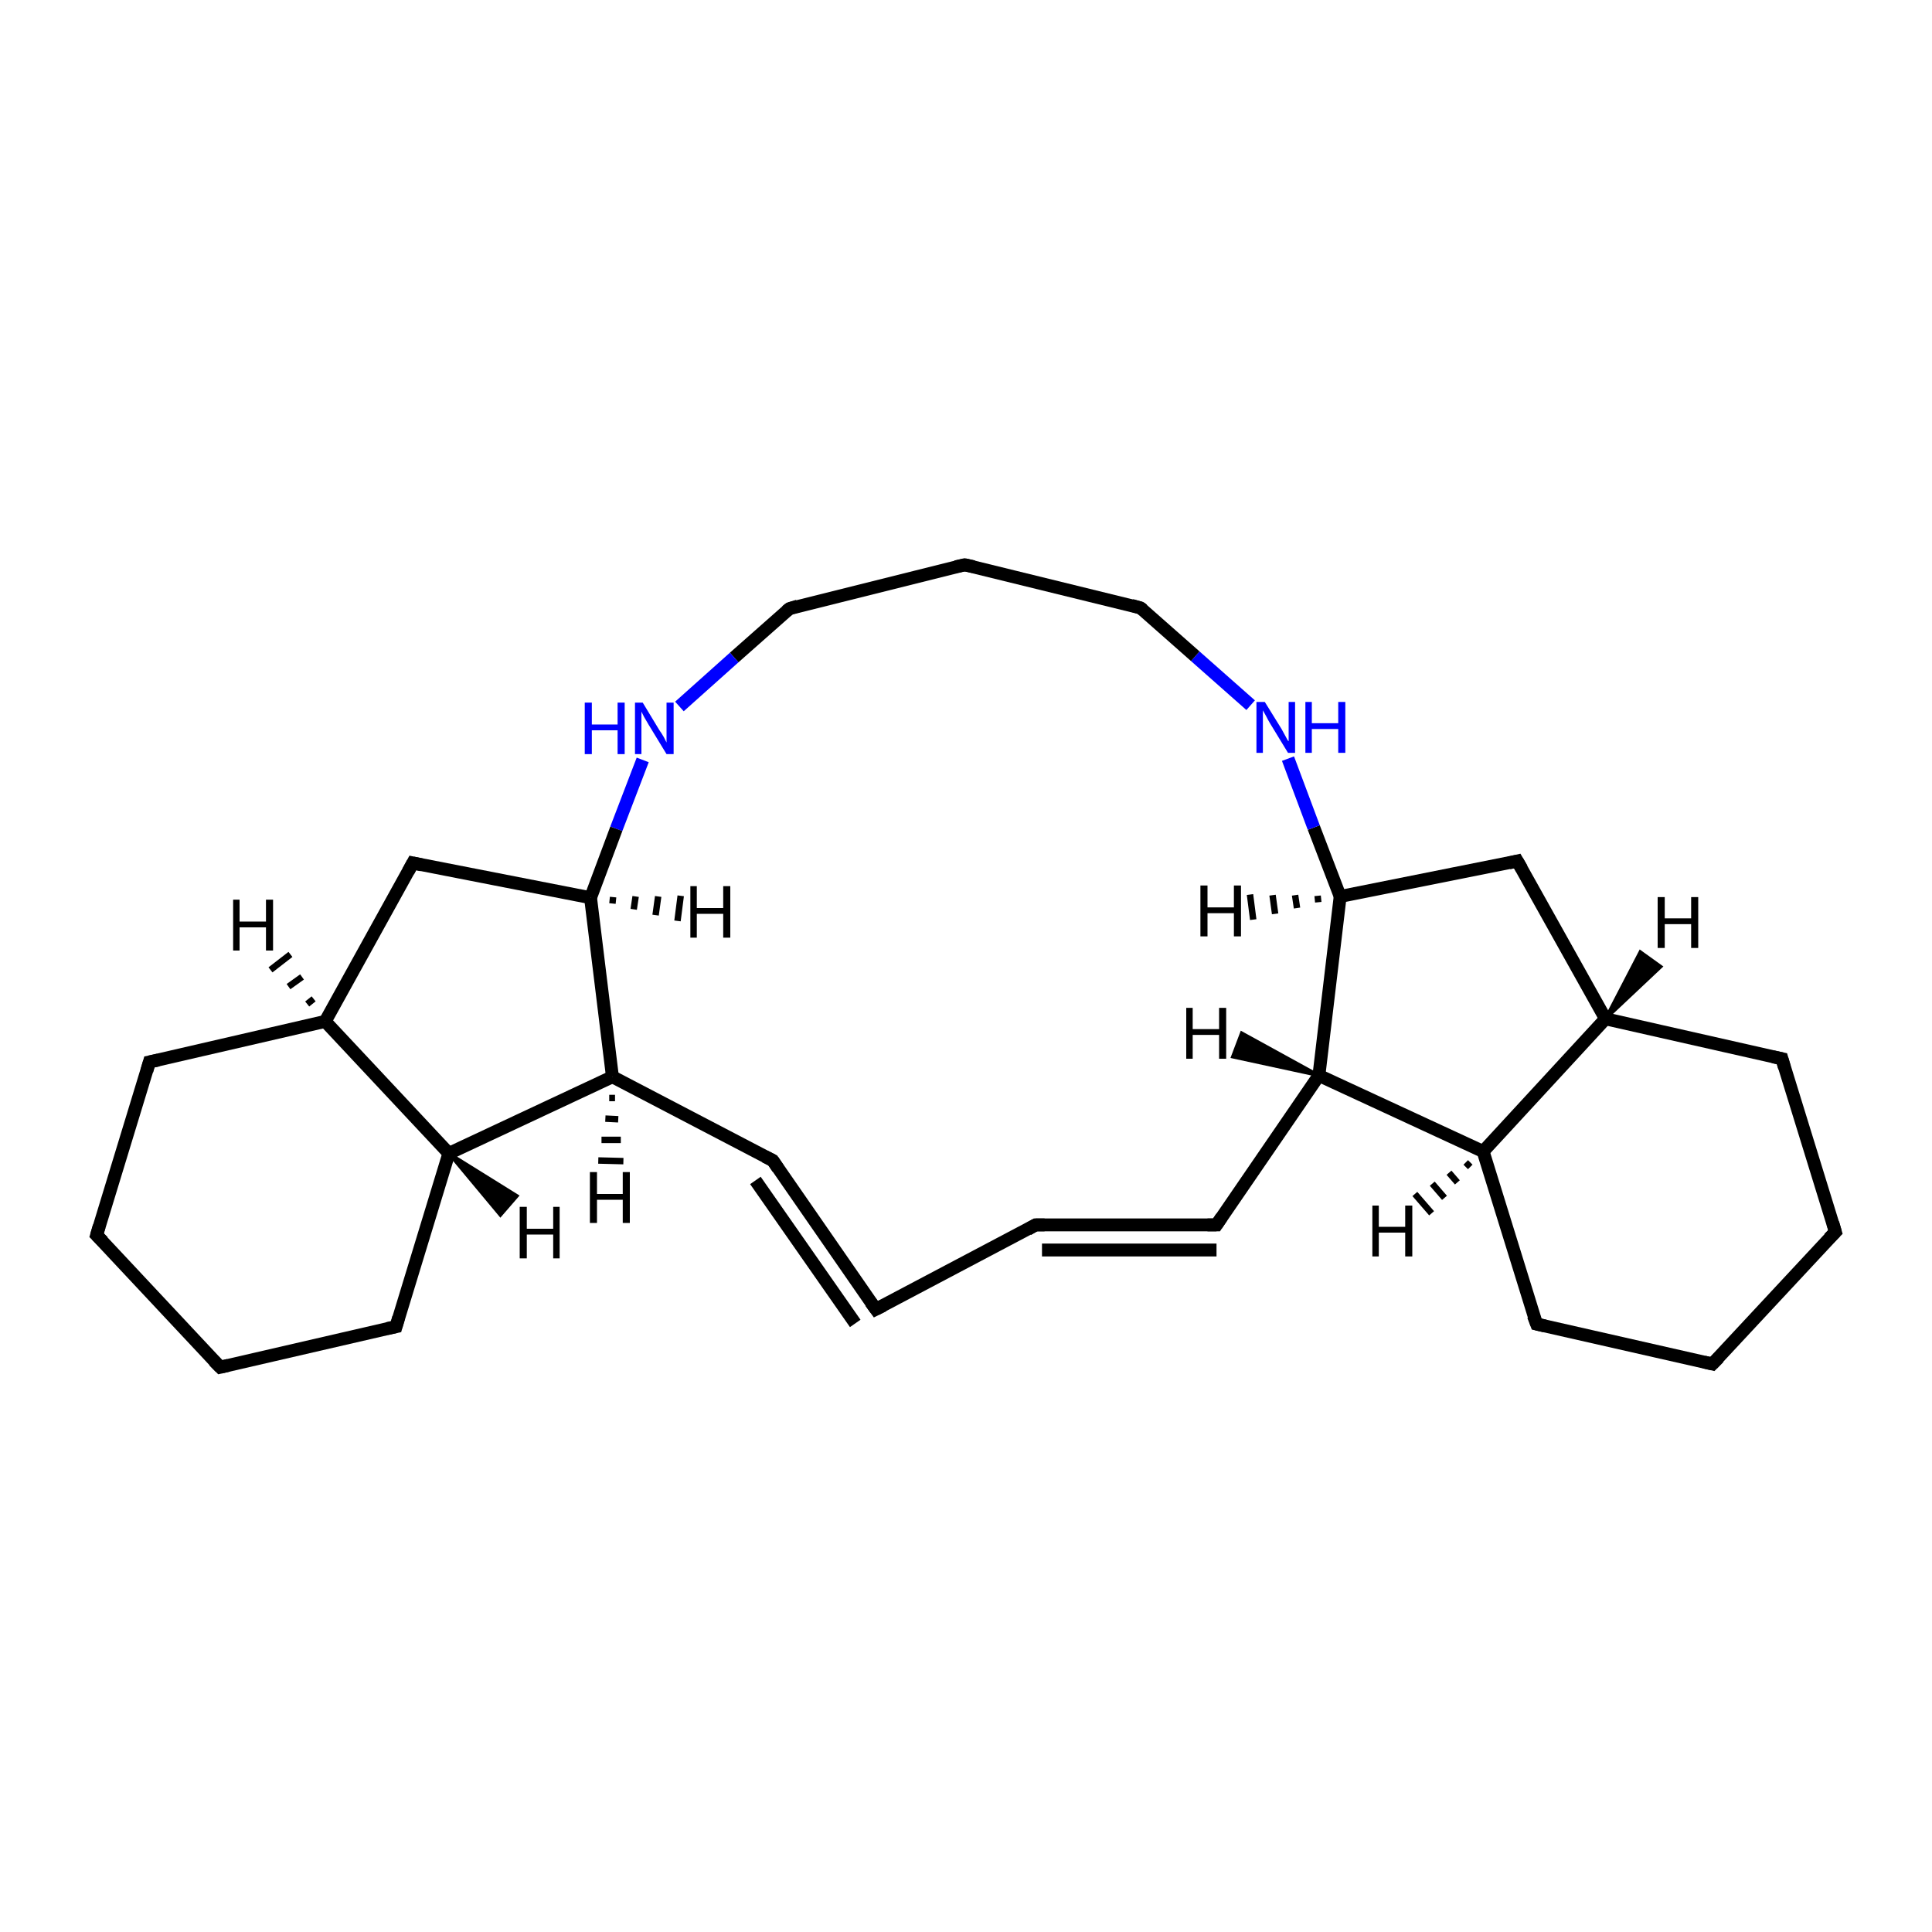 <?xml version='1.0' encoding='iso-8859-1'?>
<svg version='1.1' baseProfile='full'
              xmlns='http://www.w3.org/2000/svg'
                      xmlns:rdkit='http://www.rdkit.org/xml'
                      xmlns:xlink='http://www.w3.org/1999/xlink'
                  xml:space='preserve'
width='300px' height='300px' viewBox='0 0 300 300'>
<!-- END OF HEADER -->
<rect style='opacity:1.0;fill:#FFFFFF;stroke:none' width='300.0' height='300.0' x='0.0' y='0.0'> </rect>
<path class='bond-0 atom-0 atom-1' d='M 160.8,190.2 L 188.9,190.2' style='fill:none;fill-rule:evenodd;stroke:#000000;stroke-width:2.0px;stroke-linecap:butt;stroke-linejoin:miter;stroke-opacity:1' />
<path class='bond-0 atom-0 atom-1' d='M 161.8,194.1 L 188.9,194.1' style='fill:none;fill-rule:evenodd;stroke:#000000;stroke-width:2.0px;stroke-linecap:butt;stroke-linejoin:miter;stroke-opacity:1' />
<path class='bond-1 atom-1 atom-2' d='M 188.9,190.2 L 204.8,167.0' style='fill:none;fill-rule:evenodd;stroke:#000000;stroke-width:2.0px;stroke-linecap:butt;stroke-linejoin:miter;stroke-opacity:1' />
<path class='bond-2 atom-2 atom-3' d='M 204.8,167.0 L 230.3,178.8' style='fill:none;fill-rule:evenodd;stroke:#000000;stroke-width:2.0px;stroke-linecap:butt;stroke-linejoin:miter;stroke-opacity:1' />
<path class='bond-3 atom-3 atom-4' d='M 230.3,178.8 L 238.6,205.6' style='fill:none;fill-rule:evenodd;stroke:#000000;stroke-width:2.0px;stroke-linecap:butt;stroke-linejoin:miter;stroke-opacity:1' />
<path class='bond-4 atom-4 atom-5' d='M 238.6,205.6 L 265.9,211.8' style='fill:none;fill-rule:evenodd;stroke:#000000;stroke-width:2.0px;stroke-linecap:butt;stroke-linejoin:miter;stroke-opacity:1' />
<path class='bond-5 atom-5 atom-6' d='M 265.9,211.8 L 285.0,191.3' style='fill:none;fill-rule:evenodd;stroke:#000000;stroke-width:2.0px;stroke-linecap:butt;stroke-linejoin:miter;stroke-opacity:1' />
<path class='bond-6 atom-6 atom-7' d='M 285.0,191.3 L 276.7,164.4' style='fill:none;fill-rule:evenodd;stroke:#000000;stroke-width:2.0px;stroke-linecap:butt;stroke-linejoin:miter;stroke-opacity:1' />
<path class='bond-7 atom-7 atom-8' d='M 276.7,164.4 L 249.3,158.2' style='fill:none;fill-rule:evenodd;stroke:#000000;stroke-width:2.0px;stroke-linecap:butt;stroke-linejoin:miter;stroke-opacity:1' />
<path class='bond-8 atom-8 atom-9' d='M 249.3,158.2 L 235.6,133.7' style='fill:none;fill-rule:evenodd;stroke:#000000;stroke-width:2.0px;stroke-linecap:butt;stroke-linejoin:miter;stroke-opacity:1' />
<path class='bond-9 atom-9 atom-10' d='M 235.6,133.7 L 208.1,139.2' style='fill:none;fill-rule:evenodd;stroke:#000000;stroke-width:2.0px;stroke-linecap:butt;stroke-linejoin:miter;stroke-opacity:1' />
<path class='bond-10 atom-10 atom-11' d='M 208.1,139.2 L 204.0,128.5' style='fill:none;fill-rule:evenodd;stroke:#000000;stroke-width:2.0px;stroke-linecap:butt;stroke-linejoin:miter;stroke-opacity:1' />
<path class='bond-10 atom-10 atom-11' d='M 204.0,128.5 L 200.0,117.8' style='fill:none;fill-rule:evenodd;stroke:#0000FF;stroke-width:2.0px;stroke-linecap:butt;stroke-linejoin:miter;stroke-opacity:1' />
<path class='bond-11 atom-11 atom-12' d='M 194.2,109.5 L 185.6,101.9' style='fill:none;fill-rule:evenodd;stroke:#0000FF;stroke-width:2.0px;stroke-linecap:butt;stroke-linejoin:miter;stroke-opacity:1' />
<path class='bond-11 atom-11 atom-12' d='M 185.6,101.9 L 177.1,94.4' style='fill:none;fill-rule:evenodd;stroke:#000000;stroke-width:2.0px;stroke-linecap:butt;stroke-linejoin:miter;stroke-opacity:1' />
<path class='bond-12 atom-12 atom-13' d='M 177.1,94.4 L 149.8,87.7' style='fill:none;fill-rule:evenodd;stroke:#000000;stroke-width:2.0px;stroke-linecap:butt;stroke-linejoin:miter;stroke-opacity:1' />
<path class='bond-13 atom-13 atom-14' d='M 149.8,87.7 L 122.6,94.5' style='fill:none;fill-rule:evenodd;stroke:#000000;stroke-width:2.0px;stroke-linecap:butt;stroke-linejoin:miter;stroke-opacity:1' />
<path class='bond-14 atom-14 atom-15' d='M 122.6,94.5 L 114.0,102.1' style='fill:none;fill-rule:evenodd;stroke:#000000;stroke-width:2.0px;stroke-linecap:butt;stroke-linejoin:miter;stroke-opacity:1' />
<path class='bond-14 atom-14 atom-15' d='M 114.0,102.1 L 105.5,109.7' style='fill:none;fill-rule:evenodd;stroke:#0000FF;stroke-width:2.0px;stroke-linecap:butt;stroke-linejoin:miter;stroke-opacity:1' />
<path class='bond-15 atom-15 atom-16' d='M 99.8,118.0 L 95.7,128.7' style='fill:none;fill-rule:evenodd;stroke:#0000FF;stroke-width:2.0px;stroke-linecap:butt;stroke-linejoin:miter;stroke-opacity:1' />
<path class='bond-15 atom-15 atom-16' d='M 95.7,128.7 L 91.7,139.4' style='fill:none;fill-rule:evenodd;stroke:#000000;stroke-width:2.0px;stroke-linecap:butt;stroke-linejoin:miter;stroke-opacity:1' />
<path class='bond-16 atom-16 atom-17' d='M 91.7,139.4 L 64.1,134.0' style='fill:none;fill-rule:evenodd;stroke:#000000;stroke-width:2.0px;stroke-linecap:butt;stroke-linejoin:miter;stroke-opacity:1' />
<path class='bond-17 atom-17 atom-18' d='M 64.1,134.0 L 50.5,158.6' style='fill:none;fill-rule:evenodd;stroke:#000000;stroke-width:2.0px;stroke-linecap:butt;stroke-linejoin:miter;stroke-opacity:1' />
<path class='bond-18 atom-18 atom-19' d='M 50.5,158.6 L 23.2,164.9' style='fill:none;fill-rule:evenodd;stroke:#000000;stroke-width:2.0px;stroke-linecap:butt;stroke-linejoin:miter;stroke-opacity:1' />
<path class='bond-19 atom-19 atom-20' d='M 23.2,164.9 L 15.0,191.8' style='fill:none;fill-rule:evenodd;stroke:#000000;stroke-width:2.0px;stroke-linecap:butt;stroke-linejoin:miter;stroke-opacity:1' />
<path class='bond-20 atom-20 atom-21' d='M 15.0,191.8 L 34.2,212.3' style='fill:none;fill-rule:evenodd;stroke:#000000;stroke-width:2.0px;stroke-linecap:butt;stroke-linejoin:miter;stroke-opacity:1' />
<path class='bond-21 atom-21 atom-22' d='M 34.2,212.3 L 61.5,206.0' style='fill:none;fill-rule:evenodd;stroke:#000000;stroke-width:2.0px;stroke-linecap:butt;stroke-linejoin:miter;stroke-opacity:1' />
<path class='bond-22 atom-22 atom-23' d='M 61.5,206.0 L 69.7,179.1' style='fill:none;fill-rule:evenodd;stroke:#000000;stroke-width:2.0px;stroke-linecap:butt;stroke-linejoin:miter;stroke-opacity:1' />
<path class='bond-23 atom-23 atom-24' d='M 69.7,179.1 L 95.1,167.2' style='fill:none;fill-rule:evenodd;stroke:#000000;stroke-width:2.0px;stroke-linecap:butt;stroke-linejoin:miter;stroke-opacity:1' />
<path class='bond-24 atom-24 atom-25' d='M 95.1,167.2 L 120.0,180.2' style='fill:none;fill-rule:evenodd;stroke:#000000;stroke-width:2.0px;stroke-linecap:butt;stroke-linejoin:miter;stroke-opacity:1' />
<path class='bond-25 atom-25 atom-26' d='M 120.0,180.2 L 136.0,203.3' style='fill:none;fill-rule:evenodd;stroke:#000000;stroke-width:2.0px;stroke-linecap:butt;stroke-linejoin:miter;stroke-opacity:1' />
<path class='bond-25 atom-25 atom-26' d='M 117.3,183.3 L 132.8,205.5' style='fill:none;fill-rule:evenodd;stroke:#000000;stroke-width:2.0px;stroke-linecap:butt;stroke-linejoin:miter;stroke-opacity:1' />
<path class='bond-26 atom-26 atom-0' d='M 136.0,203.3 L 160.8,190.2' style='fill:none;fill-rule:evenodd;stroke:#000000;stroke-width:2.0px;stroke-linecap:butt;stroke-linejoin:miter;stroke-opacity:1' />
<path class='bond-27 atom-10 atom-2' d='M 208.1,139.2 L 204.8,167.0' style='fill:none;fill-rule:evenodd;stroke:#000000;stroke-width:2.0px;stroke-linecap:butt;stroke-linejoin:miter;stroke-opacity:1' />
<path class='bond-28 atom-24 atom-16' d='M 95.1,167.2 L 91.7,139.4' style='fill:none;fill-rule:evenodd;stroke:#000000;stroke-width:2.0px;stroke-linecap:butt;stroke-linejoin:miter;stroke-opacity:1' />
<path class='bond-29 atom-8 atom-3' d='M 249.3,158.2 L 230.3,178.8' style='fill:none;fill-rule:evenodd;stroke:#000000;stroke-width:2.0px;stroke-linecap:butt;stroke-linejoin:miter;stroke-opacity:1' />
<path class='bond-30 atom-23 atom-18' d='M 69.7,179.1 L 50.5,158.6' style='fill:none;fill-rule:evenodd;stroke:#000000;stroke-width:2.0px;stroke-linecap:butt;stroke-linejoin:miter;stroke-opacity:1' />
<path class='bond-31 atom-2 atom-27' d='M 204.8,167.0 L 191.4,164.1 L 192.8,160.4 Z' style='fill:#000000;fill-rule:evenodd;fill-opacity:1;stroke:#000000;stroke-width:0.5px;stroke-linecap:butt;stroke-linejoin:miter;stroke-miterlimit:10;stroke-opacity:1;' />
<path class='bond-32 atom-3 atom-28' d='M 228.3,181.2 L 227.6,180.5' style='fill:none;fill-rule:evenodd;stroke:#000000;stroke-width:1.0px;stroke-linecap:butt;stroke-linejoin:miter;stroke-opacity:1' />
<path class='bond-32 atom-3 atom-28' d='M 226.3,183.6 L 225.0,182.1' style='fill:none;fill-rule:evenodd;stroke:#000000;stroke-width:1.0px;stroke-linecap:butt;stroke-linejoin:miter;stroke-opacity:1' />
<path class='bond-32 atom-3 atom-28' d='M 224.3,186.0 L 222.4,183.8' style='fill:none;fill-rule:evenodd;stroke:#000000;stroke-width:1.0px;stroke-linecap:butt;stroke-linejoin:miter;stroke-opacity:1' />
<path class='bond-32 atom-3 atom-28' d='M 222.3,188.4 L 219.7,185.4' style='fill:none;fill-rule:evenodd;stroke:#000000;stroke-width:1.0px;stroke-linecap:butt;stroke-linejoin:miter;stroke-opacity:1' />
<path class='bond-33 atom-8 atom-29' d='M 249.3,158.2 L 254.7,147.8 L 257.9,150.1 Z' style='fill:#000000;fill-rule:evenodd;fill-opacity:1;stroke:#000000;stroke-width:0.5px;stroke-linecap:butt;stroke-linejoin:miter;stroke-miterlimit:10;stroke-opacity:1;' />
<path class='bond-34 atom-10 atom-30' d='M 204.7,140.1 L 204.6,139.1' style='fill:none;fill-rule:evenodd;stroke:#000000;stroke-width:1.0px;stroke-linecap:butt;stroke-linejoin:miter;stroke-opacity:1' />
<path class='bond-34 atom-10 atom-30' d='M 201.4,141.0 L 201.1,139.0' style='fill:none;fill-rule:evenodd;stroke:#000000;stroke-width:1.0px;stroke-linecap:butt;stroke-linejoin:miter;stroke-opacity:1' />
<path class='bond-34 atom-10 atom-30' d='M 198.0,141.9 L 197.6,139.0' style='fill:none;fill-rule:evenodd;stroke:#000000;stroke-width:1.0px;stroke-linecap:butt;stroke-linejoin:miter;stroke-opacity:1' />
<path class='bond-34 atom-10 atom-30' d='M 194.6,142.8 L 194.1,138.9' style='fill:none;fill-rule:evenodd;stroke:#000000;stroke-width:1.0px;stroke-linecap:butt;stroke-linejoin:miter;stroke-opacity:1' />
<path class='bond-35 atom-16 atom-31' d='M 95.2,139.3 L 95.1,140.3' style='fill:none;fill-rule:evenodd;stroke:#000000;stroke-width:1.0px;stroke-linecap:butt;stroke-linejoin:miter;stroke-opacity:1' />
<path class='bond-35 atom-16 atom-31' d='M 98.7,139.2 L 98.4,141.2' style='fill:none;fill-rule:evenodd;stroke:#000000;stroke-width:1.0px;stroke-linecap:butt;stroke-linejoin:miter;stroke-opacity:1' />
<path class='bond-35 atom-16 atom-31' d='M 102.2,139.2 L 101.8,142.1' style='fill:none;fill-rule:evenodd;stroke:#000000;stroke-width:1.0px;stroke-linecap:butt;stroke-linejoin:miter;stroke-opacity:1' />
<path class='bond-35 atom-16 atom-31' d='M 105.7,139.1 L 105.2,143.0' style='fill:none;fill-rule:evenodd;stroke:#000000;stroke-width:1.0px;stroke-linecap:butt;stroke-linejoin:miter;stroke-opacity:1' />
<path class='bond-36 atom-18 atom-32' d='M 47.7,155.9 L 48.7,155.1' style='fill:none;fill-rule:evenodd;stroke:#000000;stroke-width:1.0px;stroke-linecap:butt;stroke-linejoin:miter;stroke-opacity:1' />
<path class='bond-36 atom-18 atom-32' d='M 44.8,153.2 L 46.9,151.7' style='fill:none;fill-rule:evenodd;stroke:#000000;stroke-width:1.0px;stroke-linecap:butt;stroke-linejoin:miter;stroke-opacity:1' />
<path class='bond-36 atom-18 atom-32' d='M 42.0,150.6 L 45.1,148.2' style='fill:none;fill-rule:evenodd;stroke:#000000;stroke-width:1.0px;stroke-linecap:butt;stroke-linejoin:miter;stroke-opacity:1' />
<path class='bond-37 atom-23 atom-33' d='M 69.7,179.1 L 80.3,185.7 L 77.7,188.7 Z' style='fill:#000000;fill-rule:evenodd;fill-opacity:1;stroke:#000000;stroke-width:0.5px;stroke-linecap:butt;stroke-linejoin:miter;stroke-miterlimit:10;stroke-opacity:1;' />
<path class='bond-38 atom-24 atom-34' d='M 95.5,170.5 L 94.6,170.5' style='fill:none;fill-rule:evenodd;stroke:#000000;stroke-width:1.0px;stroke-linecap:butt;stroke-linejoin:miter;stroke-opacity:1' />
<path class='bond-38 atom-24 atom-34' d='M 96.0,173.8 L 94.0,173.7' style='fill:none;fill-rule:evenodd;stroke:#000000;stroke-width:1.0px;stroke-linecap:butt;stroke-linejoin:miter;stroke-opacity:1' />
<path class='bond-38 atom-24 atom-34' d='M 96.4,177.0 L 93.4,177.0' style='fill:none;fill-rule:evenodd;stroke:#000000;stroke-width:1.0px;stroke-linecap:butt;stroke-linejoin:miter;stroke-opacity:1' />
<path class='bond-38 atom-24 atom-34' d='M 96.8,180.3 L 92.9,180.2' style='fill:none;fill-rule:evenodd;stroke:#000000;stroke-width:1.0px;stroke-linecap:butt;stroke-linejoin:miter;stroke-opacity:1' />
<path d='M 162.2,190.2 L 160.8,190.2 L 159.6,190.9' style='fill:none;stroke:#000000;stroke-width:2.0px;stroke-linecap:butt;stroke-linejoin:miter;stroke-miterlimit:10;stroke-opacity:1;' />
<path d='M 187.5,190.2 L 188.9,190.2 L 189.7,189.0' style='fill:none;stroke:#000000;stroke-width:2.0px;stroke-linecap:butt;stroke-linejoin:miter;stroke-miterlimit:10;stroke-opacity:1;' />
<path d='M 238.1,204.3 L 238.6,205.6 L 239.9,205.9' style='fill:none;stroke:#000000;stroke-width:2.0px;stroke-linecap:butt;stroke-linejoin:miter;stroke-miterlimit:10;stroke-opacity:1;' />
<path d='M 264.6,211.5 L 265.9,211.8 L 266.9,210.8' style='fill:none;stroke:#000000;stroke-width:2.0px;stroke-linecap:butt;stroke-linejoin:miter;stroke-miterlimit:10;stroke-opacity:1;' />
<path d='M 284.0,192.3 L 285.0,191.3 L 284.6,189.9' style='fill:none;stroke:#000000;stroke-width:2.0px;stroke-linecap:butt;stroke-linejoin:miter;stroke-miterlimit:10;stroke-opacity:1;' />
<path d='M 277.1,165.8 L 276.7,164.4 L 275.3,164.1' style='fill:none;stroke:#000000;stroke-width:2.0px;stroke-linecap:butt;stroke-linejoin:miter;stroke-miterlimit:10;stroke-opacity:1;' />
<path d='M 236.3,134.9 L 235.6,133.7 L 234.3,134.0' style='fill:none;stroke:#000000;stroke-width:2.0px;stroke-linecap:butt;stroke-linejoin:miter;stroke-miterlimit:10;stroke-opacity:1;' />
<path d='M 177.5,94.7 L 177.1,94.4 L 175.7,94.0' style='fill:none;stroke:#000000;stroke-width:2.0px;stroke-linecap:butt;stroke-linejoin:miter;stroke-miterlimit:10;stroke-opacity:1;' />
<path d='M 151.2,88.0 L 149.8,87.7 L 148.4,88.0' style='fill:none;stroke:#000000;stroke-width:2.0px;stroke-linecap:butt;stroke-linejoin:miter;stroke-miterlimit:10;stroke-opacity:1;' />
<path d='M 123.9,94.1 L 122.6,94.5 L 122.1,94.9' style='fill:none;stroke:#000000;stroke-width:2.0px;stroke-linecap:butt;stroke-linejoin:miter;stroke-miterlimit:10;stroke-opacity:1;' />
<path d='M 65.5,134.3 L 64.1,134.0 L 63.4,135.3' style='fill:none;stroke:#000000;stroke-width:2.0px;stroke-linecap:butt;stroke-linejoin:miter;stroke-miterlimit:10;stroke-opacity:1;' />
<path d='M 24.6,164.6 L 23.2,164.9 L 22.8,166.3' style='fill:none;stroke:#000000;stroke-width:2.0px;stroke-linecap:butt;stroke-linejoin:miter;stroke-miterlimit:10;stroke-opacity:1;' />
<path d='M 15.4,190.4 L 15.0,191.8 L 16.0,192.8' style='fill:none;stroke:#000000;stroke-width:2.0px;stroke-linecap:butt;stroke-linejoin:miter;stroke-miterlimit:10;stroke-opacity:1;' />
<path d='M 33.2,211.3 L 34.2,212.3 L 35.5,212.0' style='fill:none;stroke:#000000;stroke-width:2.0px;stroke-linecap:butt;stroke-linejoin:miter;stroke-miterlimit:10;stroke-opacity:1;' />
<path d='M 60.1,206.3 L 61.5,206.0 L 61.9,204.6' style='fill:none;stroke:#000000;stroke-width:2.0px;stroke-linecap:butt;stroke-linejoin:miter;stroke-miterlimit:10;stroke-opacity:1;' />
<path d='M 118.8,179.6 L 120.0,180.2 L 120.8,181.4' style='fill:none;stroke:#000000;stroke-width:2.0px;stroke-linecap:butt;stroke-linejoin:miter;stroke-miterlimit:10;stroke-opacity:1;' />
<path d='M 135.2,202.2 L 136.0,203.3 L 137.2,202.7' style='fill:none;stroke:#000000;stroke-width:2.0px;stroke-linecap:butt;stroke-linejoin:miter;stroke-miterlimit:10;stroke-opacity:1;' />
<path class='atom-11' d='M 196.4 109.0
L 199.0 113.2
Q 199.2 113.6, 199.6 114.3
Q 200.0 115.1, 200.1 115.1
L 200.1 109.0
L 201.1 109.0
L 201.1 116.9
L 200.0 116.9
L 197.2 112.3
Q 196.9 111.8, 196.6 111.2
Q 196.2 110.5, 196.1 110.3
L 196.1 116.9
L 195.1 116.9
L 195.1 109.0
L 196.4 109.0
' fill='#0000FF'/>
<path class='atom-11' d='M 202.7 109.0
L 203.7 109.0
L 203.7 112.3
L 207.8 112.3
L 207.8 109.0
L 208.9 109.0
L 208.9 116.9
L 207.8 116.9
L 207.8 113.2
L 203.7 113.2
L 203.7 116.9
L 202.7 116.9
L 202.7 109.0
' fill='#0000FF'/>
<path class='atom-15' d='M 90.8 109.1
L 91.9 109.1
L 91.9 112.5
L 95.9 112.5
L 95.9 109.1
L 97.0 109.1
L 97.0 117.1
L 95.9 117.1
L 95.9 113.4
L 91.9 113.4
L 91.9 117.1
L 90.8 117.1
L 90.8 109.1
' fill='#0000FF'/>
<path class='atom-15' d='M 99.8 109.1
L 102.4 113.4
Q 102.7 113.8, 103.1 114.5
Q 103.5 115.3, 103.5 115.3
L 103.5 109.1
L 104.6 109.1
L 104.6 117.1
L 103.5 117.1
L 100.7 112.5
Q 100.4 112.0, 100.0 111.3
Q 99.7 110.7, 99.6 110.5
L 99.6 117.1
L 98.6 117.1
L 98.6 109.1
L 99.8 109.1
' fill='#0000FF'/>
<path class='atom-27' d='M 184.2 156.5
L 185.2 156.5
L 185.2 159.8
L 189.3 159.8
L 189.3 156.5
L 190.4 156.5
L 190.4 164.4
L 189.3 164.4
L 189.3 160.7
L 185.2 160.7
L 185.2 164.4
L 184.2 164.4
L 184.2 156.5
' fill='#000000'/>
<path class='atom-28' d='M 213.1 187.2
L 214.1 187.2
L 214.1 190.5
L 218.2 190.5
L 218.2 187.2
L 219.3 187.2
L 219.3 195.1
L 218.2 195.1
L 218.2 191.4
L 214.1 191.4
L 214.1 195.1
L 213.1 195.1
L 213.1 187.2
' fill='#000000'/>
<path class='atom-29' d='M 257.4 139.3
L 258.5 139.3
L 258.5 142.6
L 262.6 142.6
L 262.6 139.3
L 263.7 139.3
L 263.7 147.2
L 262.6 147.2
L 262.6 143.5
L 258.5 143.5
L 258.5 147.2
L 257.4 147.2
L 257.4 139.3
' fill='#000000'/>
<path class='atom-30' d='M 186.4 137.5
L 187.5 137.5
L 187.5 140.9
L 191.6 140.9
L 191.6 137.5
L 192.7 137.5
L 192.7 145.4
L 191.6 145.4
L 191.6 141.8
L 187.5 141.8
L 187.5 145.4
L 186.4 145.4
L 186.4 137.5
' fill='#000000'/>
<path class='atom-31' d='M 107.2 137.6
L 108.2 137.6
L 108.2 141.0
L 112.3 141.0
L 112.3 137.6
L 113.4 137.6
L 113.4 145.6
L 112.3 145.6
L 112.3 141.9
L 108.2 141.9
L 108.2 145.6
L 107.2 145.6
L 107.2 137.6
' fill='#000000'/>
<path class='atom-32' d='M 36.2 139.7
L 37.2 139.7
L 37.2 143.1
L 41.3 143.1
L 41.3 139.7
L 42.4 139.7
L 42.4 147.6
L 41.3 147.6
L 41.3 144.0
L 37.2 144.0
L 37.2 147.6
L 36.2 147.6
L 36.2 139.7
' fill='#000000'/>
<path class='atom-33' d='M 80.7 187.4
L 81.8 187.4
L 81.8 190.8
L 85.9 190.8
L 85.9 187.4
L 86.9 187.4
L 86.9 195.4
L 85.9 195.4
L 85.9 191.7
L 81.8 191.7
L 81.8 195.4
L 80.7 195.4
L 80.7 187.4
' fill='#000000'/>
<path class='atom-34' d='M 91.6 182.0
L 92.7 182.0
L 92.7 185.4
L 96.7 185.4
L 96.7 182.0
L 97.8 182.0
L 97.8 189.9
L 96.7 189.9
L 96.7 186.3
L 92.7 186.3
L 92.7 189.9
L 91.6 189.9
L 91.6 182.0
' fill='#000000'/>
</svg>
